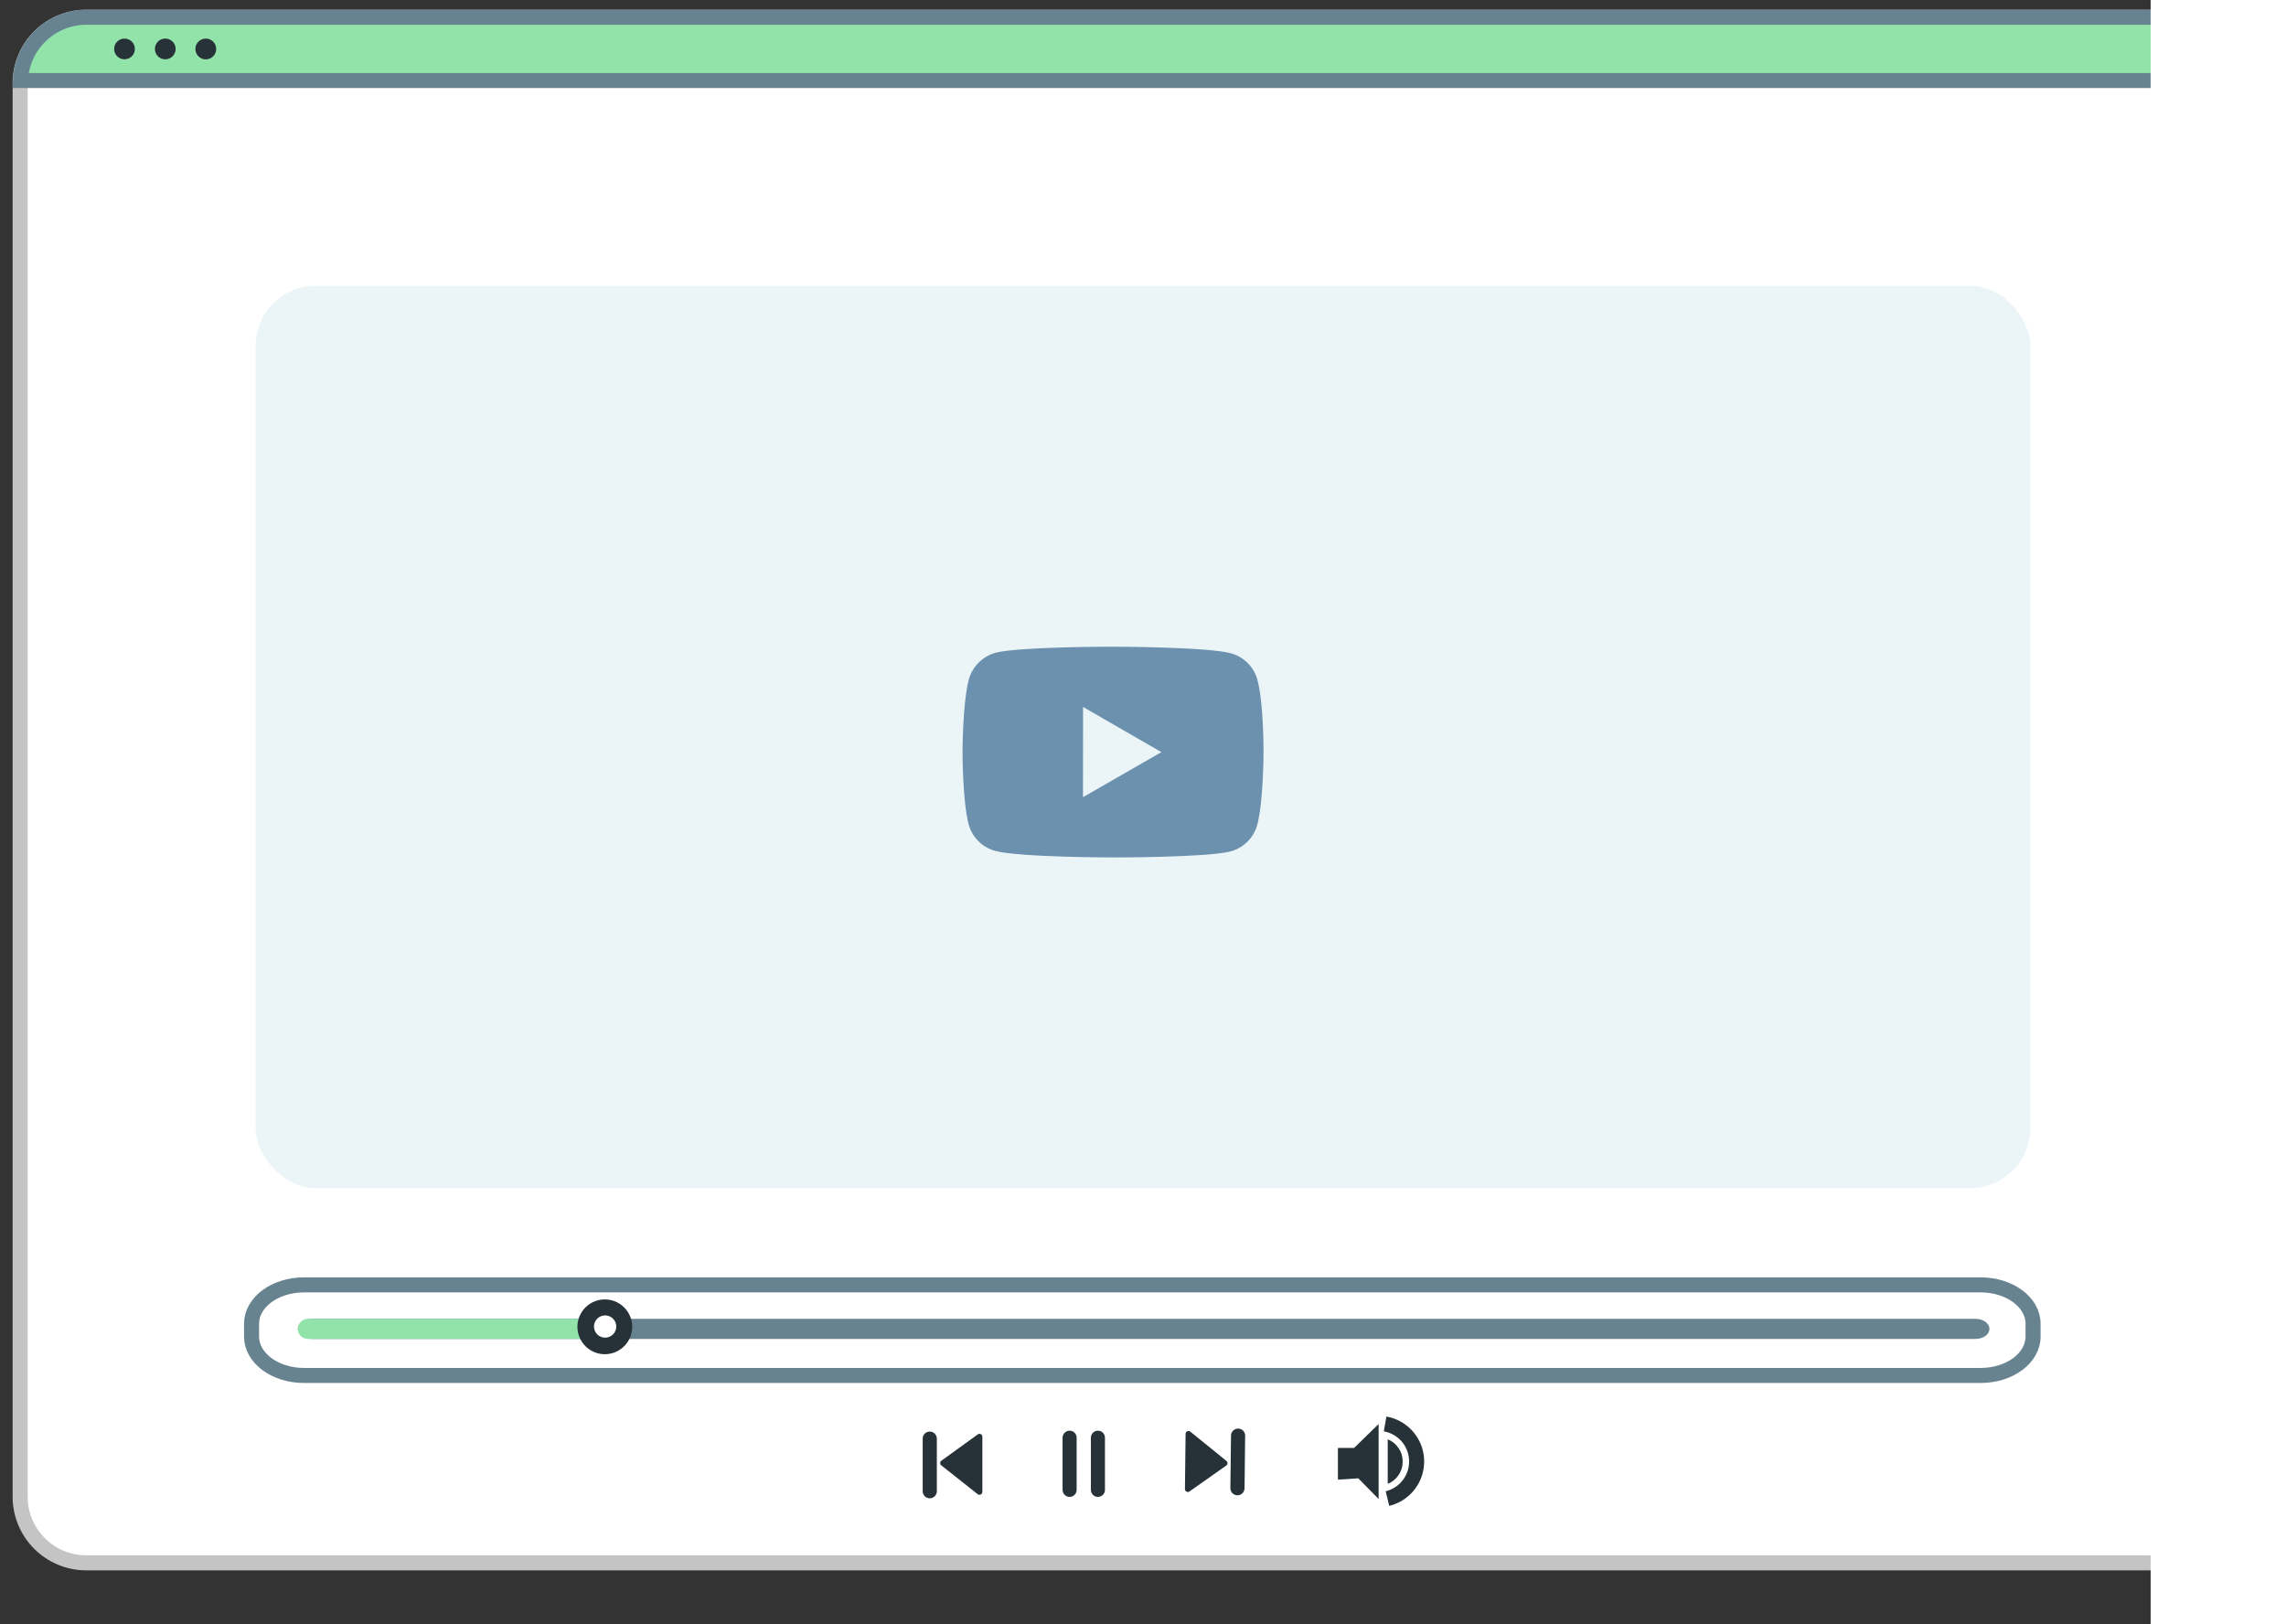 <svg width="152" height="108" viewBox="0 0 152 108" fill="none" xmlns="http://www.w3.org/2000/svg">
<rect x="0" y="0" width="152" height="108" fill="#333333" stroke="none"/>
<path d="M150.144 5.542V99.52C150.144 100.097 150.03 100.669 149.809 101.202C149.588 101.736 149.264 102.22 148.856 102.628C148.447 103.036 147.962 103.36 147.429 103.581C146.896 103.801 146.324 103.915 145.747 103.914H5.734C4.569 103.914 3.451 103.451 2.627 102.627C1.803 101.803 1.34 100.685 1.34 99.52V5.542C1.34 5.478 1.34 5.415 1.34 5.355C1.386 4.261 1.838 3.224 2.608 2.447C3.378 1.669 4.411 1.207 5.504 1.15H5.728H145.747H145.973C147.066 1.207 148.099 1.669 148.87 2.447C149.64 3.224 150.092 4.261 150.138 5.355C150.141 5.41 150.144 5.478 150.144 5.542Z" fill="white" stroke="#C4C4C4" stroke-linecap="round" stroke-linejoin="round"/>
<path d="M150.152 5.355H1.359C1.405 4.261 1.857 3.224 2.628 2.447C3.398 1.669 4.431 1.207 5.524 1.15H5.748H145.76H145.987C147.08 1.207 148.113 1.669 148.883 2.447C149.654 3.224 150.106 4.261 150.152 5.355Z" fill="#92E3A9" stroke="#678391" stroke-miterlimit="10"/>
<path d="M8.967 3.254C8.967 3.39 8.926 3.523 8.851 3.636C8.775 3.749 8.667 3.838 8.542 3.89C8.416 3.942 8.277 3.955 8.144 3.929C8.01 3.902 7.888 3.837 7.791 3.741C7.695 3.644 7.63 3.522 7.603 3.388C7.577 3.255 7.59 3.116 7.642 2.99C7.694 2.865 7.783 2.757 7.896 2.681C8.009 2.606 8.142 2.565 8.278 2.565C8.369 2.565 8.458 2.583 8.542 2.617C8.626 2.652 8.702 2.702 8.766 2.766C8.83 2.83 8.88 2.906 8.915 2.99C8.949 3.074 8.967 3.163 8.967 3.254Z" fill="#263238"/>
<path d="M11.678 3.254C11.678 3.39 11.637 3.523 11.562 3.636C11.486 3.749 11.378 3.838 11.253 3.89C11.127 3.942 10.988 3.955 10.855 3.929C10.721 3.902 10.599 3.837 10.502 3.741C10.406 3.644 10.341 3.522 10.314 3.388C10.287 3.255 10.301 3.116 10.353 2.99C10.405 2.865 10.493 2.757 10.607 2.681C10.72 2.606 10.853 2.565 10.989 2.565C11.08 2.565 11.169 2.583 11.253 2.617C11.337 2.652 11.413 2.702 11.477 2.766C11.541 2.83 11.591 2.906 11.626 2.99C11.66 3.074 11.678 3.163 11.678 3.254Z" fill="#263238"/>
<path d="M14.375 3.254C14.375 3.391 14.335 3.525 14.259 3.639C14.184 3.753 14.076 3.842 13.95 3.894C13.824 3.947 13.685 3.961 13.55 3.935C13.416 3.909 13.293 3.843 13.196 3.746C13.099 3.65 13.033 3.527 13.006 3.393C12.979 3.258 12.992 3.119 13.044 2.993C13.097 2.866 13.185 2.758 13.299 2.682C13.413 2.606 13.547 2.565 13.683 2.565C13.774 2.565 13.864 2.583 13.948 2.617C14.032 2.651 14.108 2.702 14.172 2.766C14.236 2.83 14.287 2.906 14.322 2.99C14.357 3.073 14.375 3.163 14.375 3.254Z" fill="#263238"/>
<path d="M88.961 98.381V96.275H90.034L91.668 94.684V99.671L90.315 98.295L88.961 98.381Z" fill="#263238"/>
<path d="M93.266 97.189C93.266 97.505 93.172 97.815 92.996 98.078C92.819 98.341 92.567 98.544 92.273 98.663V95.7C92.569 95.82 92.823 96.026 92.999 96.291C93.177 96.557 93.269 96.87 93.266 97.189Z" fill="#263238"/>
<path d="M92.098 94.679C92.672 94.779 93.193 95.075 93.575 95.515C93.957 95.955 94.176 96.513 94.194 97.096C94.213 97.678 94.03 98.249 93.677 98.713C93.324 99.176 92.822 99.504 92.255 99.641" stroke="#263238" stroke-miterlimit="10"/>
<path d="M71.12 99.53C70.996 99.53 70.877 99.48 70.789 99.393C70.702 99.305 70.652 99.186 70.652 99.062V95.594C70.652 95.471 70.702 95.352 70.789 95.264C70.877 95.176 70.996 95.127 71.12 95.127C71.244 95.127 71.363 95.176 71.45 95.264C71.538 95.352 71.587 95.471 71.587 95.594V99.062C71.587 99.186 71.538 99.305 71.45 99.393C71.363 99.48 71.244 99.53 71.12 99.53Z" fill="#263238"/>
<path d="M73.003 99.53C72.879 99.53 72.76 99.48 72.672 99.393C72.584 99.305 72.535 99.186 72.535 99.062V95.594C72.535 95.471 72.584 95.352 72.672 95.264C72.76 95.176 72.879 95.127 73.003 95.127C73.127 95.127 73.246 95.176 73.333 95.264C73.421 95.352 73.47 95.471 73.47 95.594V99.062C73.47 99.186 73.421 99.305 73.333 99.393C73.246 99.48 73.127 99.53 73.003 99.53Z" fill="#263238"/>
<path d="M61.822 95.186C61.947 95.186 62.066 95.236 62.154 95.324C62.242 95.412 62.292 95.531 62.292 95.656V99.152C62.292 99.277 62.243 99.397 62.155 99.485C62.066 99.573 61.947 99.623 61.822 99.623C61.76 99.623 61.699 99.611 61.642 99.588C61.584 99.564 61.532 99.529 61.489 99.486C61.445 99.442 61.41 99.39 61.387 99.333C61.363 99.275 61.351 99.214 61.352 99.152V95.642C61.355 95.519 61.407 95.403 61.494 95.318C61.582 95.233 61.7 95.186 61.822 95.186Z" fill="#263238"/>
<path d="M65.319 95.544V99.198C65.319 99.234 65.309 99.269 65.29 99.3C65.271 99.33 65.243 99.355 65.211 99.371C65.179 99.386 65.143 99.393 65.107 99.389C65.071 99.385 65.037 99.372 65.009 99.35L62.588 97.434C62.564 97.416 62.545 97.393 62.532 97.366C62.519 97.34 62.512 97.31 62.512 97.281C62.512 97.251 62.519 97.222 62.532 97.195C62.545 97.168 62.564 97.145 62.588 97.127L65.009 95.377C65.038 95.355 65.074 95.341 65.111 95.338C65.148 95.335 65.185 95.342 65.218 95.36C65.251 95.377 65.278 95.404 65.296 95.437C65.314 95.47 65.322 95.507 65.319 95.544Z" fill="#263238"/>
<path d="M82.273 99.424C82.149 99.422 82.03 99.371 81.943 99.282C81.856 99.193 81.808 99.073 81.809 98.948L81.852 95.452C81.852 95.39 81.865 95.329 81.889 95.272C81.913 95.215 81.948 95.163 81.993 95.12C82.037 95.077 82.089 95.043 82.147 95.02C82.204 94.997 82.266 94.986 82.328 94.987C82.39 94.988 82.451 95 82.508 95.025C82.565 95.049 82.616 95.084 82.659 95.128C82.703 95.173 82.737 95.225 82.76 95.283C82.782 95.34 82.793 95.402 82.792 95.463L82.752 98.96C82.749 99.085 82.697 99.203 82.608 99.29C82.518 99.377 82.398 99.425 82.273 99.424Z" fill="#263238"/>
<path d="M78.789 99.003L78.832 95.337C78.833 95.301 78.844 95.266 78.863 95.236C78.883 95.206 78.91 95.182 78.943 95.166C78.975 95.151 79.012 95.145 79.047 95.15C79.083 95.154 79.117 95.168 79.145 95.191L81.543 97.135C81.566 97.153 81.585 97.177 81.598 97.203C81.611 97.229 81.617 97.258 81.617 97.287C81.617 97.317 81.611 97.346 81.598 97.372C81.585 97.399 81.566 97.422 81.543 97.44L79.102 99.16C79.073 99.184 79.038 99.198 79.001 99.202C78.965 99.206 78.928 99.199 78.895 99.182C78.862 99.166 78.834 99.14 78.816 99.108C78.797 99.076 78.788 99.04 78.789 99.003Z" fill="#263238"/>
<path d="M131.698 85.432H20.211C18.287 85.432 16.727 86.588 16.727 88.016V88.871C16.727 90.298 18.287 91.455 20.211 91.455H131.698C133.622 91.455 135.182 90.298 135.182 88.871V88.016C135.182 86.588 133.622 85.432 131.698 85.432Z" fill="white" stroke="#678390" stroke-linecap="round" stroke-linejoin="round"/>
<path d="M132.28 88.358C132.281 88.446 132.258 88.533 132.212 88.614C132.165 88.696 132.097 88.77 132.01 88.832C131.924 88.894 131.821 88.943 131.708 88.977C131.595 89.01 131.474 89.027 131.351 89.026H20.733C20.487 89.026 20.251 88.956 20.077 88.83C19.902 88.705 19.805 88.535 19.805 88.358C19.805 88.18 19.902 88.01 20.077 87.885C20.251 87.76 20.487 87.689 20.733 87.689H131.351C131.598 87.689 131.834 87.76 132.008 87.885C132.182 88.01 132.28 88.18 132.28 88.358Z" fill="#678390"/>
<path d="M40.596 87.689L40.55 89.026H20.473C20.296 89.026 20.126 88.956 20 88.83C19.875 88.705 19.805 88.535 19.805 88.358C19.805 88.18 19.875 88.01 20 87.885C20.126 87.76 20.296 87.689 20.473 87.689H40.596Z" fill="#92E3A9"/>
<path d="M42.037 88.221C42.037 88.581 41.93 88.933 41.73 89.233C41.53 89.532 41.246 89.766 40.913 89.903C40.58 90.041 40.214 90.077 39.861 90.007C39.507 89.937 39.183 89.763 38.928 89.508C38.673 89.254 38.5 88.929 38.429 88.576C38.359 88.223 38.395 87.856 38.533 87.524C38.671 87.191 38.904 86.906 39.204 86.706C39.504 86.506 39.856 86.399 40.216 86.399C40.699 86.399 41.162 86.591 41.504 86.933C41.845 87.274 42.037 87.738 42.037 88.221Z" fill="#263238"/>
<path d="M40.976 88.198C40.977 88.344 40.934 88.488 40.853 88.61C40.772 88.732 40.656 88.827 40.521 88.884C40.386 88.94 40.237 88.955 40.093 88.927C39.95 88.899 39.818 88.829 39.714 88.725C39.61 88.622 39.539 88.49 39.511 88.346C39.482 88.203 39.496 88.054 39.552 87.918C39.608 87.783 39.703 87.667 39.825 87.586C39.946 87.504 40.09 87.461 40.236 87.461C40.432 87.461 40.62 87.538 40.758 87.677C40.897 87.815 40.975 88.002 40.976 88.198Z" fill="white"/>
<rect x="17" y="19" width="118" height="60" rx="4" fill="#EBF5F8"/>
<path d="M83.607 45.203C83.493 44.78 83.27 44.395 82.961 44.085C82.652 43.775 82.267 43.552 81.845 43.437C80.279 43.007 74.014 43 74.014 43C74.014 43 67.75 42.993 66.183 43.404C65.761 43.524 65.377 43.751 65.068 44.062C64.758 44.373 64.534 44.759 64.417 45.182C64.004 46.748 64 49.996 64 49.996C64 49.996 63.996 53.26 64.406 54.81C64.636 55.667 65.311 56.344 66.169 56.575C67.751 57.005 73.999 57.012 73.999 57.012C73.999 57.012 80.264 57.019 81.83 56.609C82.252 56.494 82.638 56.271 82.948 55.962C83.258 55.653 83.481 55.268 83.597 54.846C84.011 53.281 84.014 50.034 84.014 50.034C84.014 50.034 84.034 46.769 83.607 45.203ZM72.01 53.005L72.015 47.005L77.222 50.01L72.01 53.005Z" fill="#6C91AE"/>
<rect x="143" width="9" height="108" fill="white"/>
</svg>
